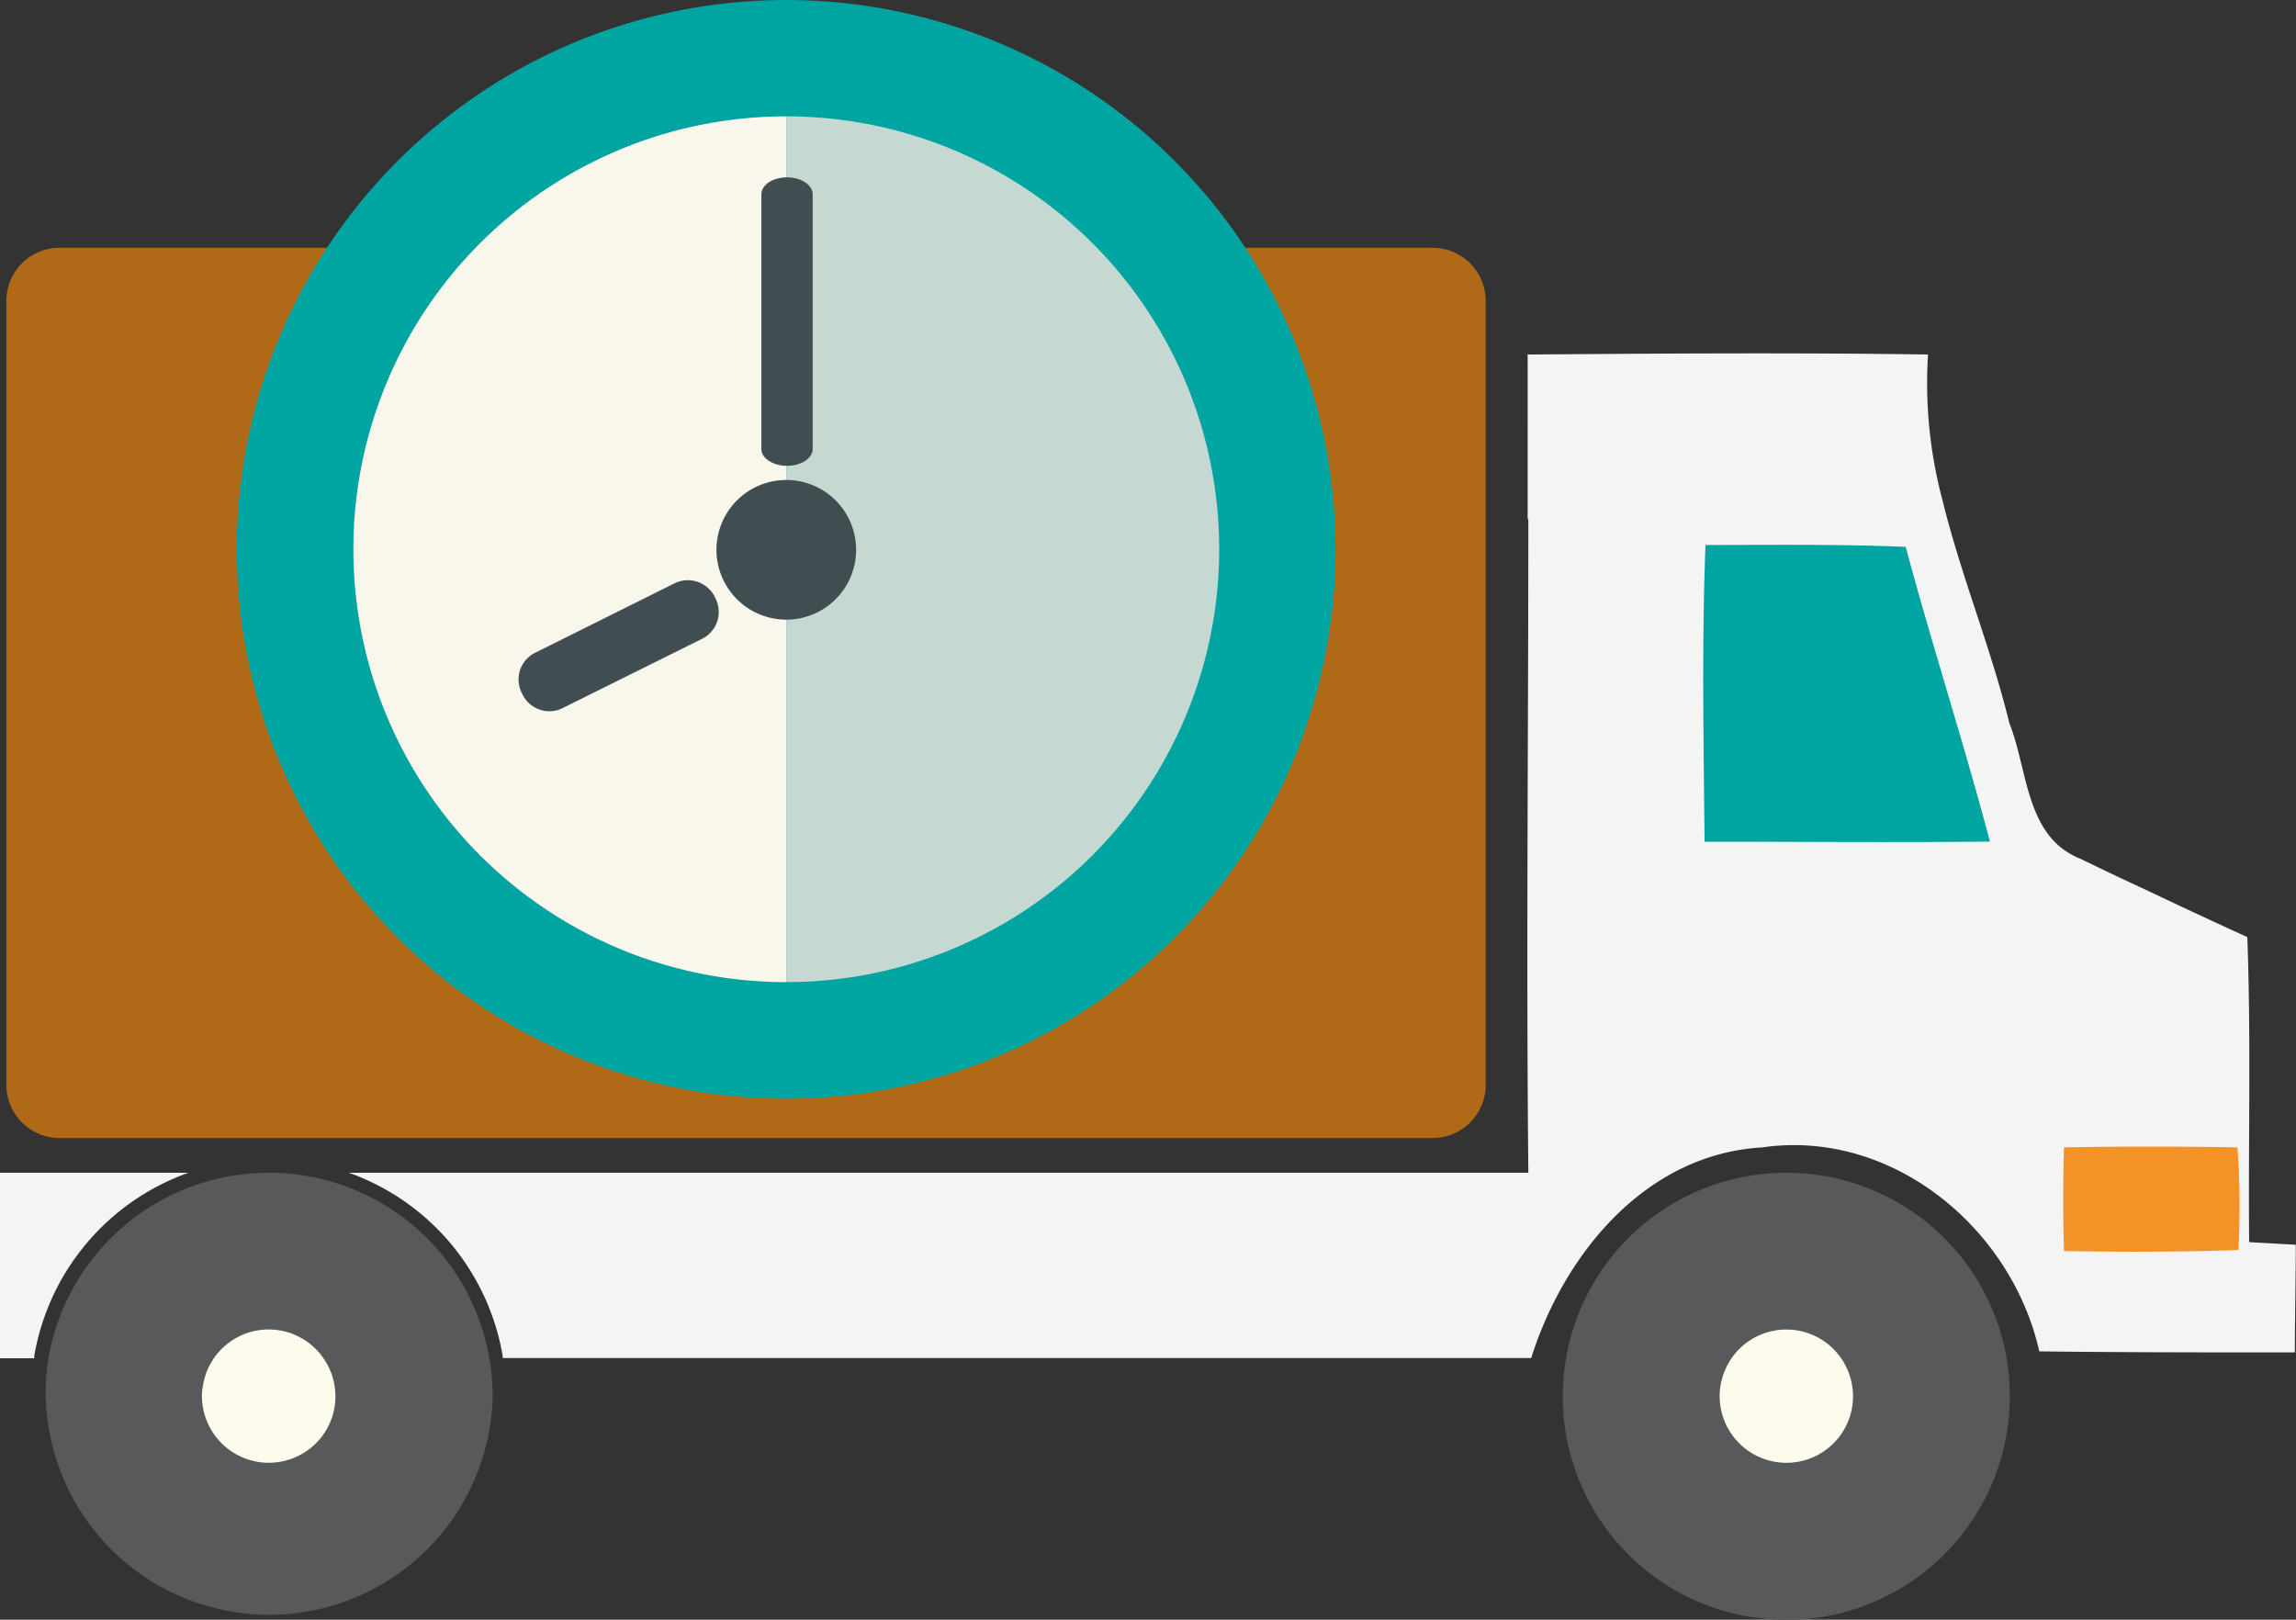 <svg xmlns="http://www.w3.org/2000/svg" viewBox="0 0 200.9 141.73"><rect x="0" y="0" width="200.9" height="141.73" fill="#333333" stroke="none"/><defs><style>.cls-1{fill:#fdfcec;}.cls-2{fill:#00a4a1;}.cls-3{fill:#f39226;}.cls-4{fill:#b06a17;}.cls-5{fill:#58595b;}.cls-6{fill:#f4f4f4;}.cls-7{fill:#f9f6ec;}.cls-8{fill:#c5d8d2;}.cls-9{fill:#404e51;}</style></defs><title>trac</title><g id="Layer_2" data-name="Layer 2"><g id="Layer_1-2" data-name="Layer 1"><path class="cls-1" d="M31.51,122.4c0,5.25-3.86,9.5-8.62,9.5s-8.62-4.25-8.62-9.5,3.86-9.49,8.62-9.49S31.51,117.16,31.51,122.4Z"/><path class="cls-1" d="M166.18,121.82c0,5.4-3.92,9.79-8.77,9.79s-8.76-4.39-8.76-9.79,3.92-9.79,8.76-9.79S166.18,116.42,166.18,121.82Z"/><polygon class="cls-2" points="146.61 43.09 146.61 79.02 176.69 76.98 176.99 72.89 168.81 46.3 146.61 43.09"/><rect class="cls-3" x="180.44" y="100.26" width="15.85" height="9.4"/><path class="cls-4" d="M125.37,21.68H5.21A4.65,4.65,0,0,0,.56,26.33V94.94a4.65,4.65,0,0,0,4.65,4.64H125.37A4.65,4.65,0,0,0,130,94.94V26.33A4.65,4.65,0,0,0,125.37,21.68Z"/><path class="cls-5" d="M156.3,102.62a19.56,19.56,0,1,0,19.56,19.56A19.55,19.55,0,0,0,156.3,102.62Zm3.95,23.85a5.84,5.84,0,0,1-9.78-4.29,5.22,5.22,0,0,1,.1-1.06,5.83,5.83,0,0,1,11.47,0,6.05,6.05,0,0,1,.1,1.06A5.81,5.81,0,0,1,160.25,126.47Z"/><path class="cls-5" d="M23.56,102.62h-.1A19.57,19.57,0,0,0,4.24,118.85,20.22,20.22,0,0,0,4,122.18a19.56,19.56,0,0,0,39.11,0,20.22,20.22,0,0,0-.29-3.33A19.57,19.57,0,0,0,23.56,102.62Zm3.9,23.85a5.85,5.85,0,0,1-9.79-4.29,5.22,5.22,0,0,1,.11-1.06,5.82,5.82,0,0,1,10.52-2.27,5.72,5.72,0,0,1,.95,2.27,6.05,6.05,0,0,1,.1,1.06A5.81,5.81,0,0,1,27.46,126.47Z"/><path class="cls-6" d="M16.49,102.62H0v16.23H3a1.52,1.52,0,0,0,0-.21A20.71,20.71,0,0,1,16.49,102.62Z"/><path class="cls-6" d="M196.8,108.69c-.08-8.92.17-17.77-.16-26.69q-4.27-1.95-8.59-4c-2-.93-4-1.87-6-2.85a5.73,5.73,0,0,1-.75-.35c-4.06-2.18-3.93-7.65-5.48-11.52-1.6-6.57-4.25-12.95-5.85-19.5a39.83,39.83,0,0,1-1.27-12.76c-11.67-.17-23.26-.09-34.85,0h-.12v0l-.06-.05V45.4l.06.05c0,19-.19,38.12,0,57.17H30.53a20.71,20.71,0,0,1,13.45,16l0,.21h90c2.87-9.09,10-17.85,20.23-18.43,11.3-1.63,21.78,7,24.23,17.85,7.46.09,14.91.09,22.36.09,0-3.12.08-6.31.08-9.42Zm-47.65-35c-.08-8.68-.25-17.36.08-26,5.81,0,11.71-.08,17.52.16,2.3,8.6,5.08,17.12,7.37,25.79C165.77,73.73,157.5,73.65,149.15,73.65Zm46.72,35.69c-5.07.18-10.21.18-15.27.09-.09-3.05-.09-6,0-9.07q7.59-.14,15.18,0C196,103.41,196,106.38,195.87,109.34Z"/><path class="cls-2" d="M116.86,48.06A48.07,48.07,0,1,1,68.8,0,48.07,48.07,0,0,1,116.86,48.06Z"/><path class="cls-7" d="M30.92,48.06A37.87,37.87,0,0,0,68.8,85.94V10.18A37.88,37.88,0,0,0,30.92,48.06Z"/><path class="cls-8" d="M68.8,10.18V85.94a37.88,37.88,0,1,0,0-75.76Z"/><path class="cls-9" d="M74.91,48.06A6.11,6.11,0,1,1,68.8,42,6.11,6.11,0,0,1,74.91,48.06Z"/><path class="cls-9" d="M71.11,39.29c0,.81-1,1.47-2.25,1.47h0c-1.23,0-2.24-.66-2.24-1.47V17c0-.82,1-1.48,2.24-1.48h0c1.24,0,2.25.66,2.25,1.48Z"/><path class="cls-9" d="M49.15,62a2.61,2.61,0,0,1-3.46-1.3h0a2.61,2.61,0,0,1,1.07-3.55L59.11,51a2.63,2.63,0,0,1,3.47,1.31h0a2.63,2.63,0,0,1-1.07,3.55Z"/></g></g></svg>